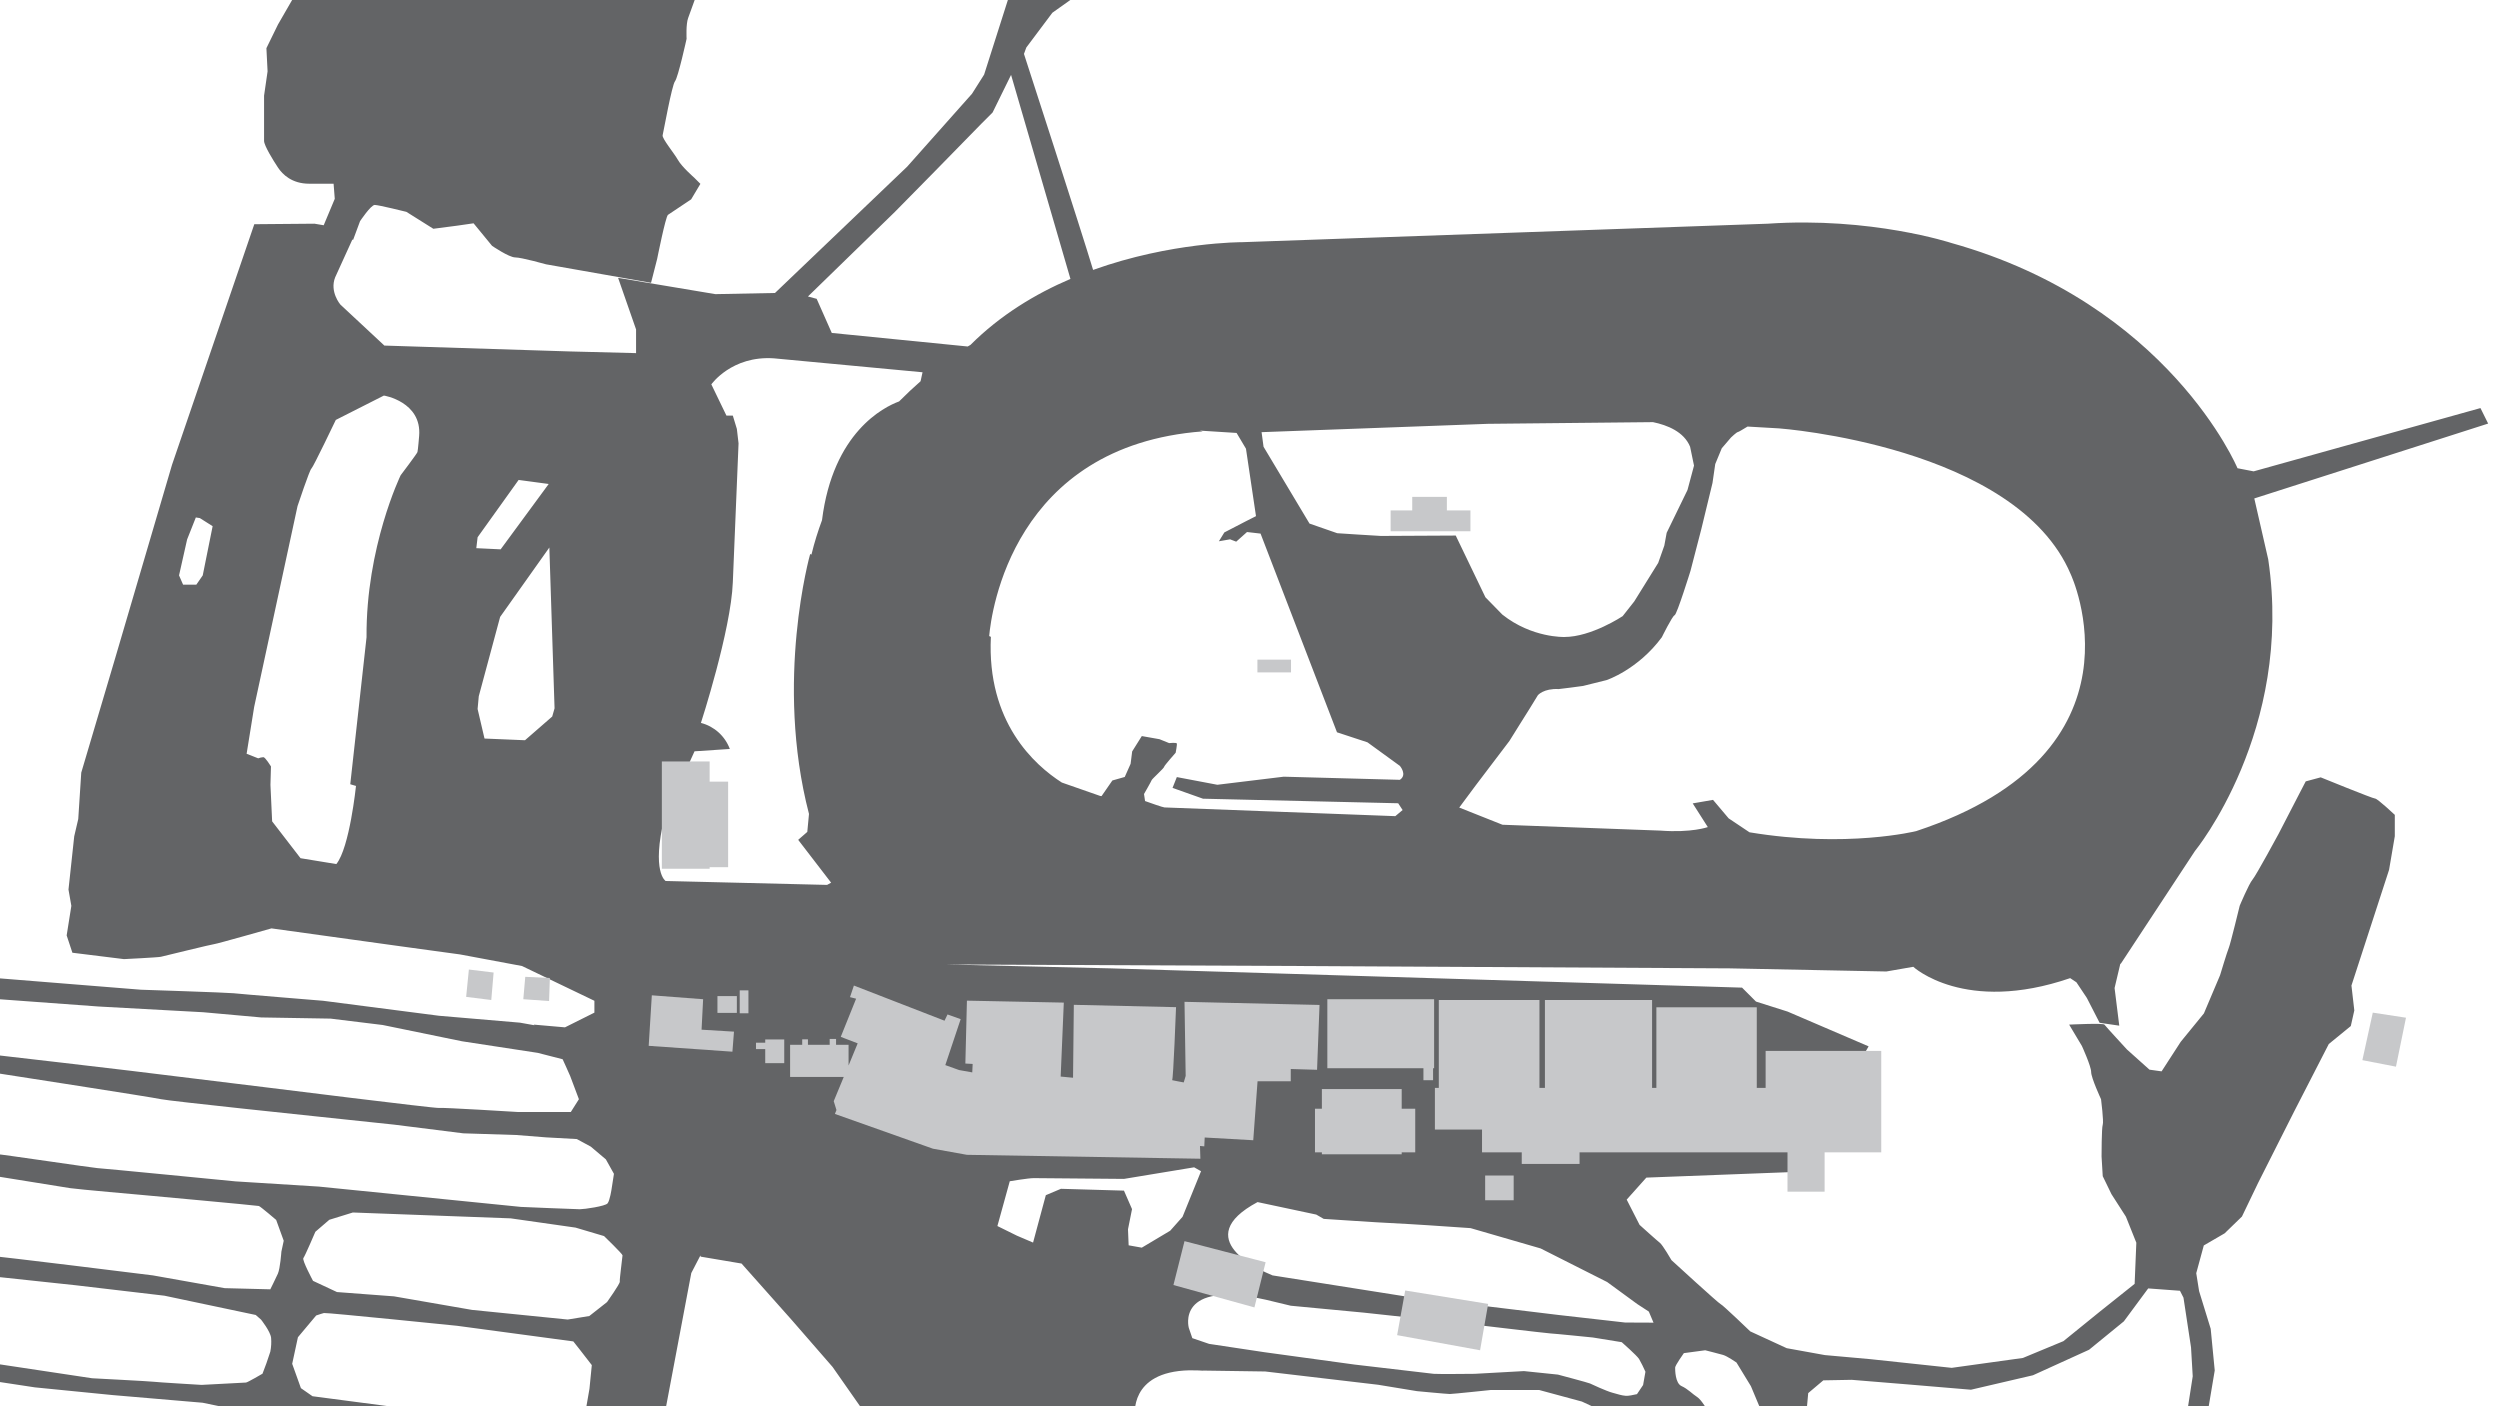 <?xml version="1.0" encoding="utf-8"?>
<!-- Generator: Adobe Illustrator 25.3.1, SVG Export Plug-In . SVG Version: 6.00 Build 0)  -->
<svg version="1.1" id="Background_Details" xmlns="http://www.w3.org/2000/svg" xmlns:xlink="http://www.w3.org/1999/xlink" x="0px"
	 y="0px" viewBox="0 0 1920 1080" style="enable-background:new 0 0 1920 1080;" xml:space="preserve">
<style type="text/css">
	.st0{fill:#636466;}
	.st1{fill:#C7C8CA;}
</style>
<g id="Pavement">
	<path class="st0" d="M1782.3,597l-11.5,3.1l-5.3,10.2l-15.6,30.2c0,0-17.3,32-20,35.1s-9.8,20-9.8,20s-7.1,29.3-8.4,32.4
		s-6.7,21-6.7,21l-12.4,29.3l-17.8,21.8l-14.7,22.7l-9.3-1.3l-17.3-15.5c0,0-16.4-17.8-17.3-19.1s-27.1,0-27.1,0l9.8,16.4
		c0,0,7.1,15.5,7.1,20s7.6,20.9,7.6,20.9s2.2,17.3,1.3,19.6s-0.9,24.4-0.9,24.4l0.9,15.1l6.7,13.8l11.1,17.3l8,20l-1.3,31.6
		l-26.7,21.3l-28,22.7l-31.1,12.9l-54.7,7.6l-62.7-6.7l-34.7-3.1l-29.3-5.3l-28-12.9c0,0-21.3-20.5-22.7-20.9s-37.8-33.8-37.8-33.8
		s-6.7-11.6-8.9-13.3s-15.6-13.8-15.6-13.8l-9.9-19.4l15.1-16.9l110.2-4.2l17.2-21.9l43.3-74.7l-62.2-26.7l-24.3-7.7l-10.7-10.7
		l-484.8-14.8l-126.8-3l273.2,1.2l328.9,1.8l120.3,2.4l20.7-3.6c0,0,39.4,36.5,120.5,8.7l4.8,3.2l8,12l9.8,19.1l15.1,2.2l-3.6-28.9
		l4.4-18.6l0.4-0.1l56.9-86.5c0,0,75.8-92.4,56.3-224l-10.7-46.8l179.6-57.5l-5.9-11.9L1730.8,362l-12.4-2.4
		c0,0-52.7-126.2-219.8-173c0,0-61.6-20.2-141-14.8L953.9,186c0,0-54.5-0.2-114.4,21.3c-8.9-29.7-53.1-165.9-53.1-165.9l1.8-4.9
		l20-26.7l16.9-12l-50.2-0.5l-19.1,60L746.5,72l-49.8,56l-101.5,97l-45.8,0.9l-74.7-12.5l13.8,39.6v18.2l-51.1-1.3l-142.2-4.5
		l-33.8-31.5c0,0-8.4-9.8-4-20.9l13.2-29l0.6,0.2l5.3-14.3c0,0,8.3-12.5,11.3-12.5s24.3,5.3,24.3,5.3l20.7,13l18.4-2.4l12.5-1.8
		l14.2,17.3c0,0,13,8.9,17.8,8.9s23.7,5.3,23.7,5.3l80.6,14.2l4.7-18.4c0,0,6.5-32.6,8.3-33.8l17.8-11.9l7.1-11.9l-4.7-4.7
		c0,0-9.5-8.3-12.5-13.6s-12.4-16.6-11.8-19c0.6-2.4,7.1-38.5,9.5-41.5s8.9-32.6,8.9-32.6s-0.6-11.3,1.2-16s8.3-23.1,8.3-23.1
		l-306.4-1.2l-16.9,29.3L204.6,37l0.9,17.8l-2.7,18.7v34.7c0,3.6,7.1,15.1,10.7,20.5c3.5,5.3,10.7,12.4,24,12.4h18.7l0.9,11.6
		l-8.5,20.3l-7.1-1.2l-46.2,0.4L132.1,357L88.6,505l-26.2,88.4L60.1,629L57,642.3l-4.4,40.9l2.2,12.5l-3.6,22.7l4.4,13.3l39.6,4.9
		c0,0,26.7-1.3,28.4-1.8c1.8-0.4,40-9.8,41.3-9.8s43.6-12,43.6-12l99.5,13.8l45.3,6.2l47.6,8.9l55.6,26.7v9.1L433.9,789l-24-2.1
		l0.6,0.5l-11.2-2l-62.2-5.3l-88.9-11.5c0,0-64.9-5.3-68.9-5.8s-71.1-2.7-71.1-2.7l-110.7-8.9l-0.9,16l79.1,5.8l80.4,4.4l44.5,4
		l53.3,0.9l40,4.9l60.9,12.5l58.2,8.9l19.1,4.9c0,0,5.3,11.6,5.8,12.9s6.7,17.8,6.7,17.8l-6.2,9.8h-40.9c0,0-58.2-3.6-60.4-3.1
		c-2.2,0.5-131.1-15.6-131.1-15.6l-105.3-12.9c0,0-104.9-12.4-106.2-12.4s-2.7,13.3-2.7,13.3s126.7,19.6,132,20.9
		c5.3,1.3,120,13.3,120,13.3l58.7,6.2l53.3,6.7l40.9,1.3l22.7,1.8l23.6,1.3l10.7,5.8l11.6,9.8l6.2,11.1l-1.8,11.6
		c0,0-1.3,8.9-3.1,11.1c-1.8,2.2-17.8,4.5-21.3,4.5s-45.3-1.8-45.3-1.8l-155.1-15.6l-64-4c0,0-104-10.2-106.2-10.2
		S0.1,886.3-3,886.3s-0.9,16.9-0.9,16.9s52.9,8.5,57.8,9.3c4.9,0.8,56,5.3,56,5.3s87.5,8,88.9,8.4c1.3,0.4,13.3,10.7,13.3,10.7
		l5.8,16l-1.8,8.4c0,0-0.9,12.9-2.7,16.9c-1.8,4-5.8,12-5.8,12l-35.1-0.9l-55.1-9.8c0,0-121.3-15.1-122.7-14.7
		c-1.3,0.4,0.9,15.6,0.9,15.6l62.7,6.7l68,8l70.1,14.8l4.1,3.6c0,0,7.1,8.9,7.7,13.9c0.3,3.6,0.1,7.2-0.6,10.7l-3,8.9l-3,8
		c0,0-11.6,6.8-12.7,6.8c-1.1,0-34.1,1.8-34.1,1.8s-35.3-2.1-36.7-2.4c-1.4-0.3-47.4-2.7-47.4-2.7l-75-11.3l-1.8,13.3l32.9,5
		l59.5,5.9l69.3,5.9l31.4,6.5l123.7-2.2l-70.7-9.3l-8.9-6.2l-6.7-18.7l4.4-20.4l14-16.7c2.6-0.9,5.1-1.7,6-1.9
		c2.2-0.4,102.2,9.8,102.2,9.8l89.3,12l4.9,6.2l9.3,12l-1.8,18.2l-3.1,17.8l60.4,4l20.9-110.7l7-13.5l0.2,0.9l31.4,5.3l38.5,43.3
		l31.4,36.1l26.1,37.3l206.2,0.6c0,0-5.2-34.3,41.8-35.3l7.1,0.1c1.1,0,2.1,0.1,3.2,0.2v-0.1l47.9,0.7l86.7,10.2l29.8,4.9
		c0,0,23.1,2.2,25.3,2.2s31.6-3.1,31.6-3.1h36.9l32.9,8.9l31.6,14.7l6.3-6.7l59-0.4c0,0-4.9-8.9-8.4-11.1s-7.1-6.2-12-8.4
		s-4.9-12.5-4.9-14.2s6.7-11.1,6.7-11.1l16.4-2.2c0,0,10.7,2.7,13.8,3.6s10.2,5.8,10.2,5.8l11.1,18.2l8,19.1l34.7,0.4l1.3-14.2
		l11.6-9.8l21.8-0.4l44,3.6l47.6,4l47.6-11.1l43.1-19.6l26.7-21.8l18.7-25.3l24.4,1.8l2.7,5.3l5.8,38.2l1.3,22.2l-4,25.8l15.6,1.3
		l5.3-31.6l-3.1-32l-8.9-28.9l-2.2-13.8l5.8-21.3l16-9.3l13.3-12.9l12.4-25.8l27.6-54.7l26.7-52l16.9-13.8l2.7-12l-2.2-19.1
		l28.9-88.9l4.4-25.8v-16.4c0,0-13.3-12.5-15.1-12.5S1782.3,597,1782.3,597z M155.7,441.9l-4.9,7.1h-10.2l-3.1-7.1l6.2-27.6
		l6.7-16.9l3.1,0.5l9.8,6.2L155.7,441.9z M321.9,334.8c0,0-0.9,11.1-1.3,12.4c-0.4,1.3-12.9,17.8-12.9,17.8s-26.7,55.1-26.2,124.4
		L269,602.3l4.4,1.3c0,0-4.9,47.5-15.1,60l-27.5-4.5L209,630.8l-1.3-28l0.4-14.2c0,0-4.4-7.1-5.8-7.1c-1.4,0.1-2.7,0.4-4,0.9
		l-8.9-3.5l5.8-36l33.3-154.2c0,0,9.3-28,10.7-28.9c1.3-0.9,18.7-37.3,18.7-37.3l36.9-18.7C294.8,303.7,324.1,308.6,321.9,334.8z
		 M366.8,412.6l31.5-44l23.1,3.1l-36.9,50.2l-18.7-0.9L366.8,412.6z M424.1,550.3l-20.9,18.2l-31.1-1.3l-5.3-22.7l0.9-9.8l16.4-60.9
		l37.8-53.3l4,123.5L424.1,550.3z M476,984.3c0.3,1.5-9.8,15.7-9.8,15.7l-13.6,10.7l-16.6,2.7l-73.5-7.4l-59.9-10.4l-43.8-3.3
		l-18.4-8.6c0,0-8.6-16-7.4-17.5s9.2-20.2,9.2-20.2l10.7-9.2l18.1-5.6l121.2,4.5l49.8,7.1l21.9,6.5c0,0,14.2,13.7,14.2,14.8
		S475.7,982.8,476,984.3z M1315.2,370.9l2.1-14.5l5-12.1l7.1-8.3c0,0,4.4-4.2,5.3-4.2c0.5,0,4.1-2.2,7.4-4.2l24.2,1.4
		c0,0,182.2,13.3,224,112c0,0,64.4,136.9-118.7,197.3c0,0-53.3,13.3-128,0.9l-16-10.7l-12-14.2L1300,617l11.6,18.2
		c0,0-12.4,4.5-36.4,2.7l-121.3-4.5l-33.2-13.2l12.4-16.7l26.1-34.4l8.3-13.3l7.4-11.8l6.2-10.1c0,0,4.4-5.3,16-4.7
		c0,0,17.5-2.1,18.7-2.4l18.1-4.5c0,0,24-8,42.4-32.9c0,0,8-16.3,9.8-16.9c1.8-0.6,12.2-34.1,12.2-34.1l8.3-32L1315.2,370.9z
		 M1142.7,325.5l126.8-1.3c11.1,2.3,23.8,7.4,28.5,18.9l3,14.5l-5,18.7l-16,32.9l-1.8,9.8l-4.7,13.3l-18.4,29.6l-8.9,11.3
		c0,0-24,16-44.7,16c0,0-24.9,0.9-47.7-17.2l-13-13.3l-22.8-47.4l-57.5,0.3c-1.5,0-33.5-2.1-33.5-2.1l-21.3-7.4l-35.3-59l-1.5-11.2
		L1142.7,325.5z M921.3,330.7l28.4,1.8l7.2,12.1l7.7,51.8l-7.7,3.9l-16.6,8.6l-4.2,6.8l8.6-1.5l4.7,1.8l8.3-7.4l10.4,1.2l58.7,152.6
		l23.4,7.7l24.9,18.1c0,0,5.9,6.8,0,10.7l-89.2-2.4l-51,6.2l-31.1-5.9l-3.3,8.3l23.4,8.3l149.9,3.5l3.4,5.2l-5.6,4.7
		c0,0-176-6.7-177.3-6.7c-1.1,0-11.6-3.7-14.9-4.9l-0.8-5.4c0,0,5.6-9.8,5.9-10.7s9.5-9.2,9.5-10.1s8.9-10.9,8.9-10.9
		s1.2-6.2,0.9-7.1s-5.9-0.3-5.9-0.3l-7.4-3l-13.6-2.4l-7.4,11.8l-1.2,9.5l-4.5,10.1l-9.5,2.7l-8.3,12l-1-0.1L815.5,601
		c-21.1-13.5-57.7-46.4-54.5-111.9l-1.3-0.6c1.6-18.3,18.2-146.2,164-157.2L921.3,330.7z M687.2,162.8l31.1-31.6l35.6-36.4l8.4-8.4
		l14.2-28.9l45.6,156.7c-26.9,11.5-53.9,27.8-76.8,50.7c0,0-0.7,0.4-2.1,1.2l-104.4-10.4l-11.6-26.2l-6.7-1.8L687.2,162.8z
		 M707,292.8c-5.3,4.6-10.8,9.8-16.5,15.5c-11.7,4.3-50.8,23.7-59.2,91.2c-3.1,8.4-5.9,17.2-8.1,26.4l-1-0.4
		c0,0-27.5,97.3-0.9,199.6l-1.3,13.8l-7,6.1l25.3,32.9l-3.1,1.7l-124-3c0,0-11.1-6.7-0.9-48.9l23.1-50.7l27.1-1.8
		c-3.7-9.9-12-17.4-22.2-20c0,0,23.1-71.1,24.5-108l4.4-106.7l-1.3-11.1l-3.1-10.2h-4.9l-11.6-24c0,0,15.6-22.2,48-20l114.2,10.7
		L707,292.8z M898.7,945.2l-21.8,13l-10.1-1.8l-0.5-12.3l3.1-15.5l-6.2-14.2l-48.4-1.4l-11.6,4.9l-3.1,11.5l-6.7,24.9L781,949
		l-15-7.4l9.5-34.4c0,0,14.2-2.4,18.4-2.4s69.3,0.6,69.3,0.6l53.9-8.9l5.3,3l-14.2,35L898.7,945.2z M1261.9,1063.7l-4.7,7
		c-2.9,0.7-6.6,1.4-8.5,1.3c-3.6-0.3-5.9-1.2-10.4-2.4s-16-6.5-17.2-7.1s-24.6-6.8-24.6-6.8l-26.1-2.7l-37.9,2.1c0,0-29,0.3-31.4,0
		s-60.7-7.1-60.7-7.1l-69.3-9.5l-42.5-6.4l-12.9-4.4l-2.7-7.9c0,0-10.3-37.2,59.2-21.6l19.1,4.6l56,5.3l78.7,8.5
		c0,0,63.1,7.5,64.9,7.5s32.4,3.1,32.4,3.1l22.2,3.6c0,0,11.6,10.2,13.3,12.9c1.8,3.2,3.4,6.4,4.9,9.8L1261.9,1063.7z
		 M1248.1,1015.7l-51.1-5.8l-117.3-14.2l-102.4-16.2c-9.9-4-64-28.2-11.5-56.3l45.1,9.6l5.7,3.3c0,0,46.7,3.1,49.3,3.1
		s31.1,1.8,31.1,1.8l32.4,2.2l53.8,15.6l51.1,25.8l23.1,16.9l8.9,5.8l3.6,8.5L1248.1,1015.7z"/>
</g>
<g id="Buildings">
	<polygon class="st1" points="358,765.6 377.3,768 379.1,746.9 360.1,744.6 	"/>
	<polygon class="st1" points="540,767.4 500.6,764.4 498.2,803.2 562.5,807.7 563.7,792.3 538.8,790.8 	"/>
	<rect x="551" y="765" class="st1" width="14.9" height="12.9"/>
	<polygon class="st1" points="1129.3,392 1111.2,392 1111.2,381.6 1084.6,381.6 1084.6,392 1068,392 1068,408 1129.3,408 	"/>
	<polygon class="st1" points="1093.2,829.6 1100.6,829.6 1100.6,820.4 1101.4,820.4 1101.4,767.4 1019.4,767.4 1019.4,820.4 
		1093.2,820.4 	"/>
	<rect x="568.1" y="760.6" class="st1" width="6.7" height="17.6"/>
	<polygon class="st1" points="545,666 559.2,666 559.2,600.3 545,600.3 545,584.8 508.3,584.8 508.3,667.2 545,667.2 	"/>
	<rect x="965.7" y="506.6" class="st1" width="25.8" height="9.8"/>
	<polygon class="st1" points="401.9,767.4 421.7,768.8 422.3,751.1 403.4,750.2 	"/>
	<rect x="1140.6" y="902.8" class="st1" width="21.9" height="19"/>
	<polygon class="st1" points="1356,835.5 1349.2,835.5 1349.2,773.6 1272.1,773.6 1272.1,835.5 1268.8,835.5 1268.8,768 1186.5,768 
		1186.5,835.5 1182.3,835.5 1182.3,768 1105,768 1105,835.5 1102,835.5 1102,867.5 1138.2,867.5 1138.2,885 1168.7,885 
		1168.7,893.9 1213.1,893.9 1213.1,885 1356,885 1372.8,885 1372.8,915.2 1401.3,915.2 1401.3,885 1412.9,885 1444.8,885 
		1444.8,807.1 1356,807.1 	"/>
	<polygon class="st1" points="1073,1025.4 1136.7,1037 1142.9,1001.4 1079.2,991.1 	"/>
	<polygon class="st1" points="587.7,800.8 580.6,800.8 580.6,805.7 587.7,805.7 587.7,816.5 602.3,816.5 602.3,798.3 587.7,798.3 	
		"/>
	<polygon class="st1" points="1822.3,777.7 1814.3,814.2 1840.1,819.2 1847.8,781.6 	"/>
	<polygon class="st1" points="901.2,986.9 963.4,1004.1 972,969.4 909.7,953.2 	"/>
	<path class="st1" d="M1013.4,771.8l-103.7-2.4l0.9,56.9l-1.5,5c0,0-9.8-1.8-8.9-1.8s3-56,3-56l-78.5-1.8l-0.6,56l-9.5-0.9L817,770
		l-74.4-1.5l-1.2,48.3l5.6,0.3l-0.3,6.5l-10.1-1.8L726,818l11.8-35.3l-10.1-3.6l-2.3,4.8l-69.6-27l-3,8.9l4.7,1.2l-11.8,29.3l13,5
		l-7,17v-15.9h-9.6v-4.5h-4.9v4.5h-16.7v-4.2h-4.4v4.2h-9.3v24.7H648l-7.7,18.6l2.1,6.8l-1.2,3l75.3,26.7l26.1,4.7l179.3,3l-0.3-9.8
		l3.3,0.3l0.3-6.8l37.3,2.1l3.3-45.3h25.5V821l20.2,0.6L1013.4,771.8z"/>
	<polygon class="st1" points="1076.5,886.5 1076.5,885 1086.9,885 1086.9,851.5 1076.5,851.5 1076.5,836.4 1015.2,836.4 
		1015.2,851.5 1009.9,851.5 1009.9,885 1015.2,885 1015.2,886.5 	"/>
</g>
</svg>
